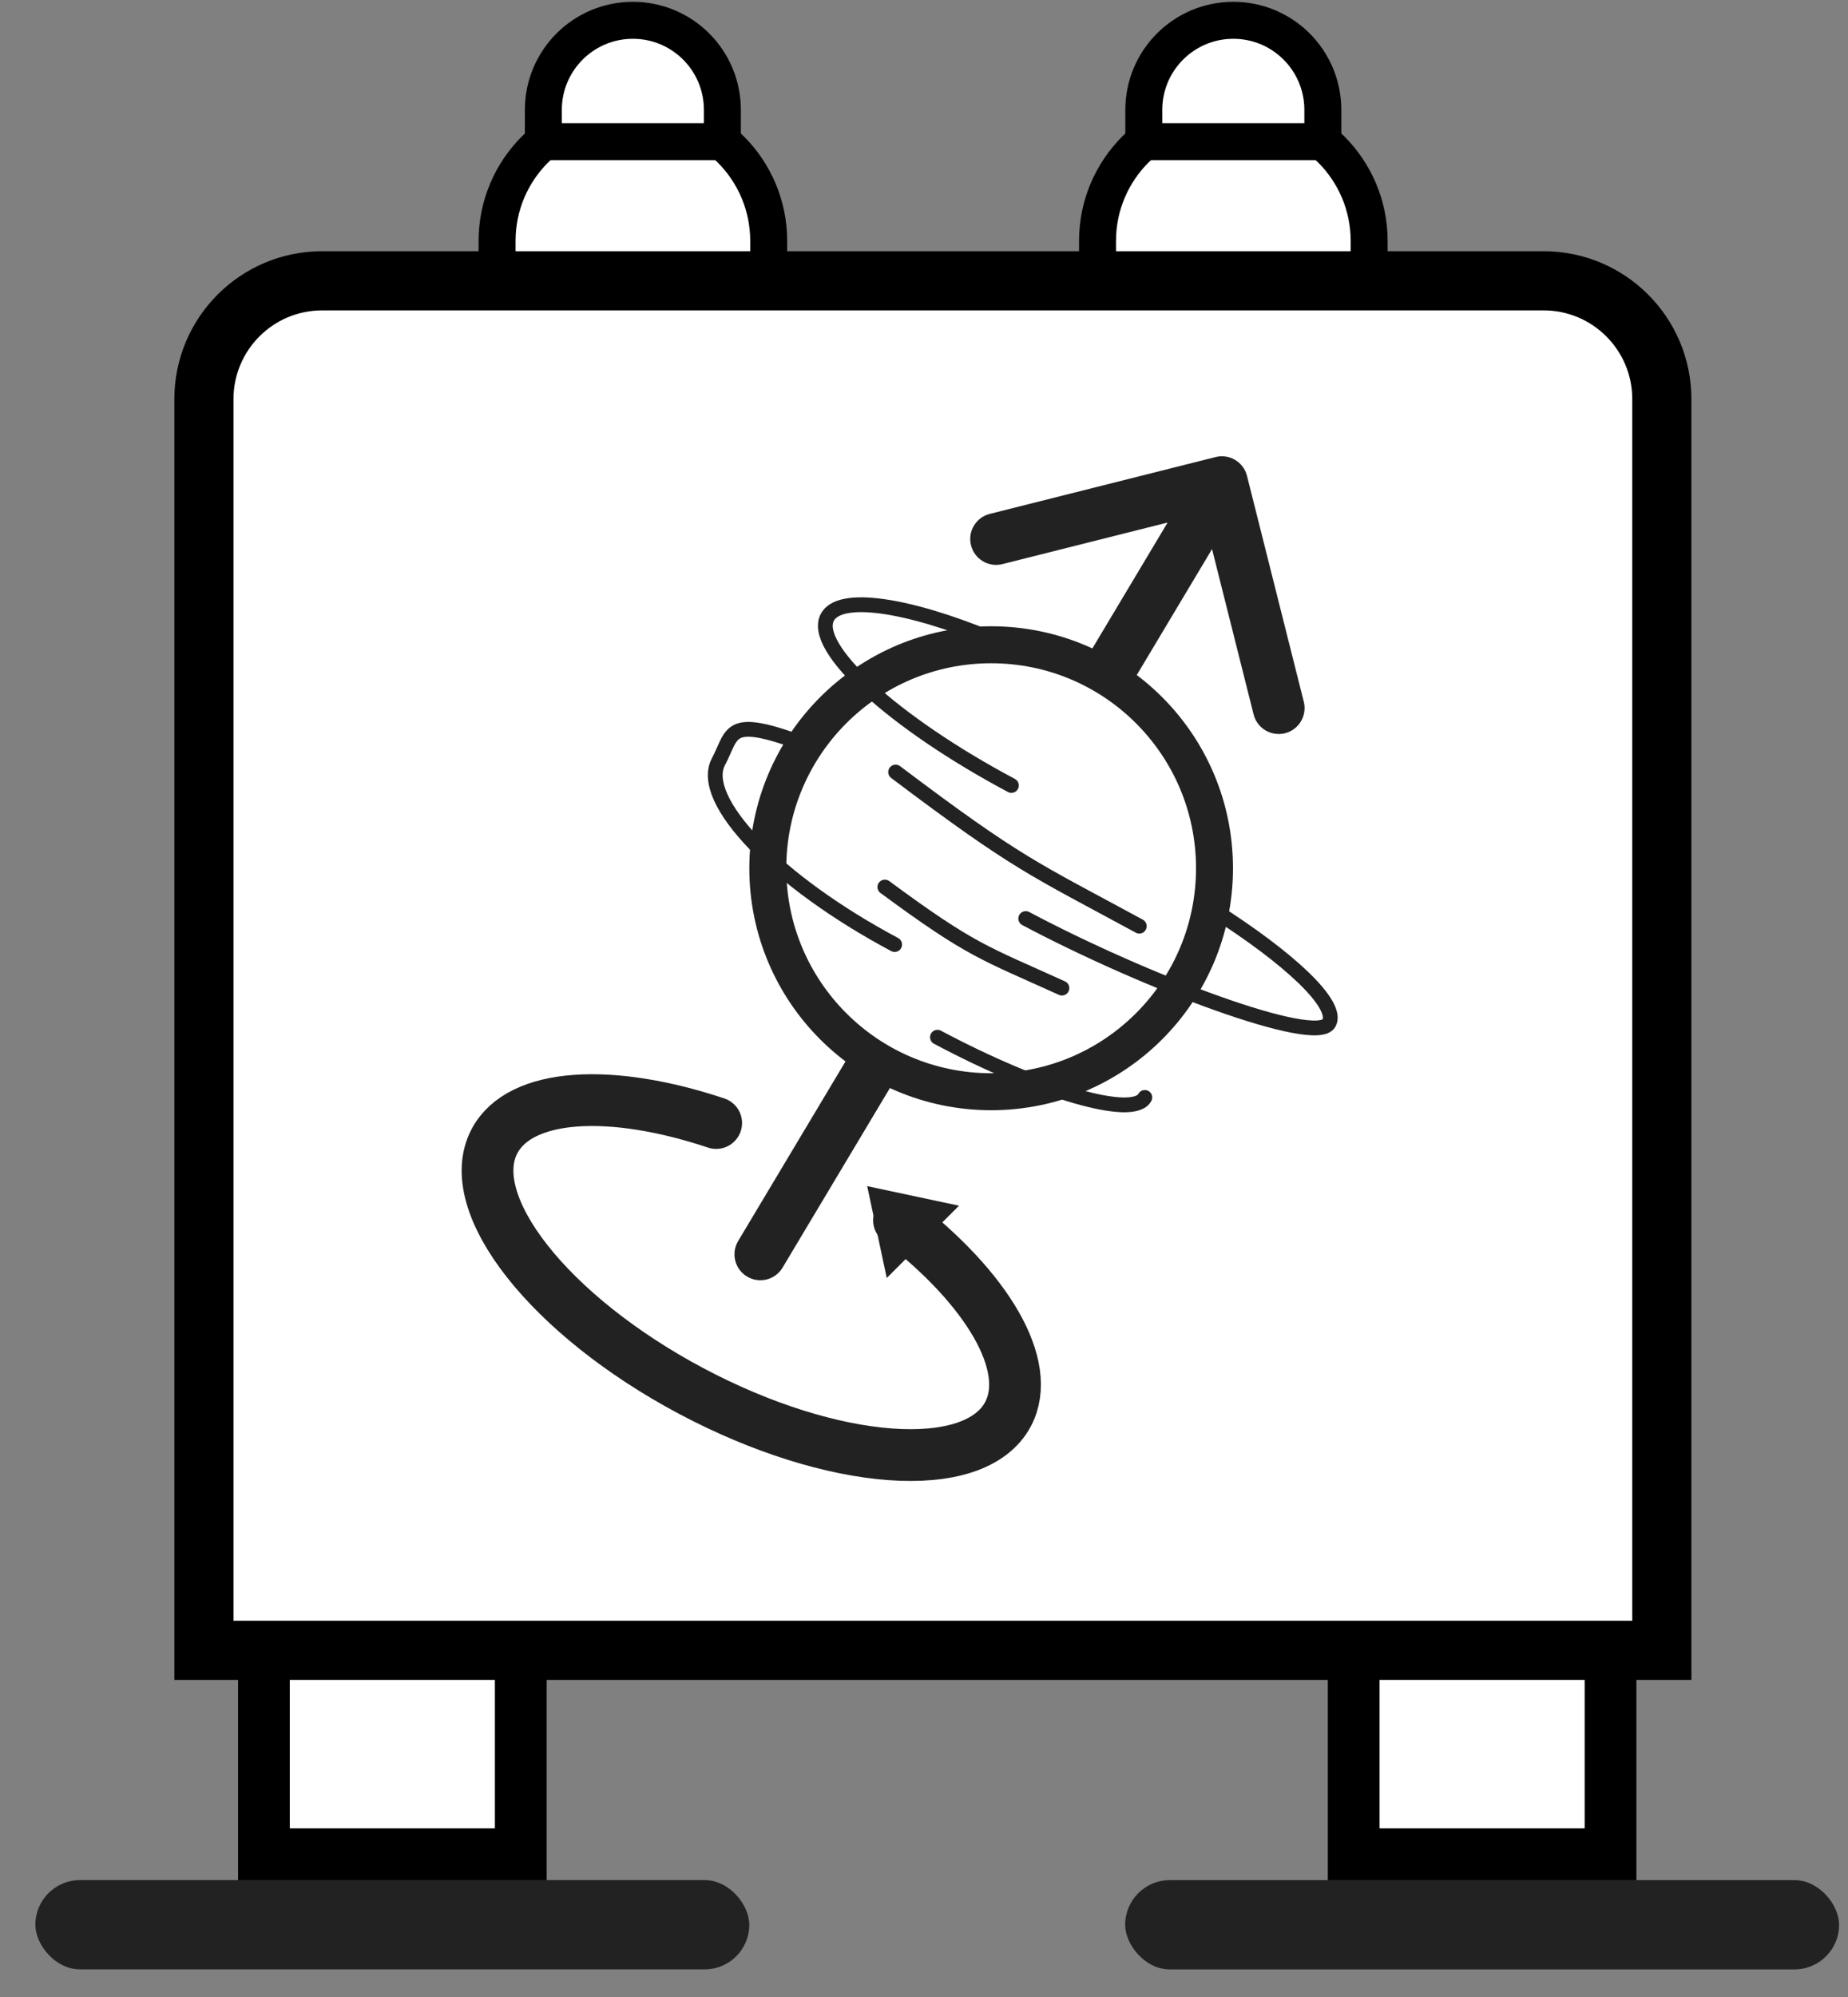 <svg width="50" height="54" viewBox="0 0 50 54" fill="none" xmlns="http://www.w3.org/2000/svg">
<rect x="0" y="0" width="50" height="54" fill="#808080" stroke="none"/>
<rect x="30.443" y="50.84" width="19.316" height="2.414" rx="1.207" fill="#222222"/>
<path d="M39.926 32.469H40.275C42.097 32.469 43.575 33.947 43.575 35.77V50.139H36.626V35.77C36.626 33.947 38.103 32.469 39.926 32.469Z" fill="white" stroke="black" stroke-width="1.4"/>
<path d="M42.324 32.226V32.886H37.88V32.226C37.88 30.999 38.874 30.004 40.102 30.004C41.329 30.004 42.324 30.999 42.324 32.226Z" fill="white" stroke="black" stroke-width="1.4"/>
<rect x="0.957" y="50.839" width="19.316" height="2.414" rx="1.207" fill="#222222"/>
<path d="M10.441 32.469H10.79C12.613 32.469 14.09 33.947 14.09 35.77V50.139H7.141V35.77C7.141 33.947 8.619 32.469 10.441 32.469Z" fill="white" stroke="black" stroke-width="1.4"/>
<path d="M12.838 32.225V32.885H8.393V32.225C8.393 30.998 9.388 30.003 10.615 30.003C11.843 30.003 12.838 30.998 12.838 32.225Z" fill="white" stroke="black" stroke-width="1.4"/>
<path d="M33.195 3.016H33.544C35.477 3.016 37.044 4.583 37.044 6.516V21.085H29.695V6.516C29.695 4.583 31.262 3.016 33.195 3.016Z" fill="white" stroke="black"/>
<path d="M35.791 2.971V3.831H30.947V2.971C30.947 1.633 32.032 0.549 33.369 0.549C34.707 0.549 35.791 1.633 35.791 2.971Z" fill="white" stroke="black"/>
<path d="M16.949 3.016H17.298C19.231 3.016 20.798 4.583 20.798 6.516V21.085H13.449V6.516C13.449 4.583 15.016 3.016 16.949 3.016Z" fill="white" stroke="black"/>
<path d="M19.545 2.971V3.831H14.701V2.971C14.701 1.633 15.786 0.549 17.123 0.549C18.461 0.549 19.545 1.633 19.545 2.971Z" fill="white" stroke="black"/>
<path d="M8.717 7.593H41.763C43.531 7.593 44.963 9.026 44.963 10.793V44.625H5.517V10.793C5.517 9.026 6.949 7.593 8.717 7.593Z" fill="white" stroke="black" stroke-width="1.6"/>
<path d="M19.971 33.559C19.773 33.891 19.881 34.321 20.213 34.519C20.545 34.718 20.975 34.61 21.173 34.278L19.971 33.559ZM33.739 12.867C33.645 12.492 33.264 12.265 32.889 12.359L26.78 13.896C26.405 13.99 26.177 14.371 26.272 14.745C26.366 15.12 26.746 15.348 27.121 15.254L32.552 13.888L33.918 19.319C34.012 19.694 34.393 19.921 34.768 19.827C35.142 19.732 35.37 19.352 35.276 18.977L33.739 12.867ZM21.173 34.278L33.661 13.397L32.459 12.679L19.971 33.559L21.173 34.278Z" fill="#222222"/>
<circle cx="26.817" cy="23.478" r="6.043" fill="white" stroke="#222222"/>
<path d="M30.975 29.675C30.665 30.259 28.152 29.53 25.364 28.047" stroke="#222222" stroke-width="0.4" stroke-linecap="round"/>
<path d="M30.825 25.044C27.972 23.496 27.544 23.375 24.232 20.877" stroke="#222222" stroke-width="0.4" stroke-linecap="round"/>
<path d="M28.732 26.719C26.622 25.762 26.289 25.717 23.941 23.986" stroke="#222222" stroke-width="0.4" stroke-linecap="round"/>
<path d="M24.206 25.541C21.021 23.847 18.887 21.633 19.439 20.595C19.865 19.793 19.642 19.311 21.957 20.195" stroke="#222222" stroke-width="0.4" stroke-linecap="round"/>
<path d="M27.365 21.239C24.18 19.546 21.95 17.51 22.385 16.692C22.721 16.06 24.55 16.34 26.835 17.282" stroke="#222222" stroke-width="0.4" stroke-linecap="round"/>
<path d="M27.753 24.838C30.933 26.529 35.618 28.304 35.959 27.662C36.223 27.166 34.908 25.924 32.829 24.605" stroke="#222222" stroke-width="0.4" stroke-linecap="round"/>
<path d="M19.377 30.367C16.528 29.417 14.077 29.546 13.381 30.854C12.481 32.546 14.861 35.572 18.698 37.612C22.534 39.651 26.373 39.933 27.273 38.24C27.968 36.932 26.704 34.828 24.323 32.997" stroke="#222222" stroke-width="1.4" stroke-linecap="round"/>
<path d="M23.463 32.074L25.947 32.603L23.992 34.558L23.463 32.074Z" fill="#222222"/>
</svg>
